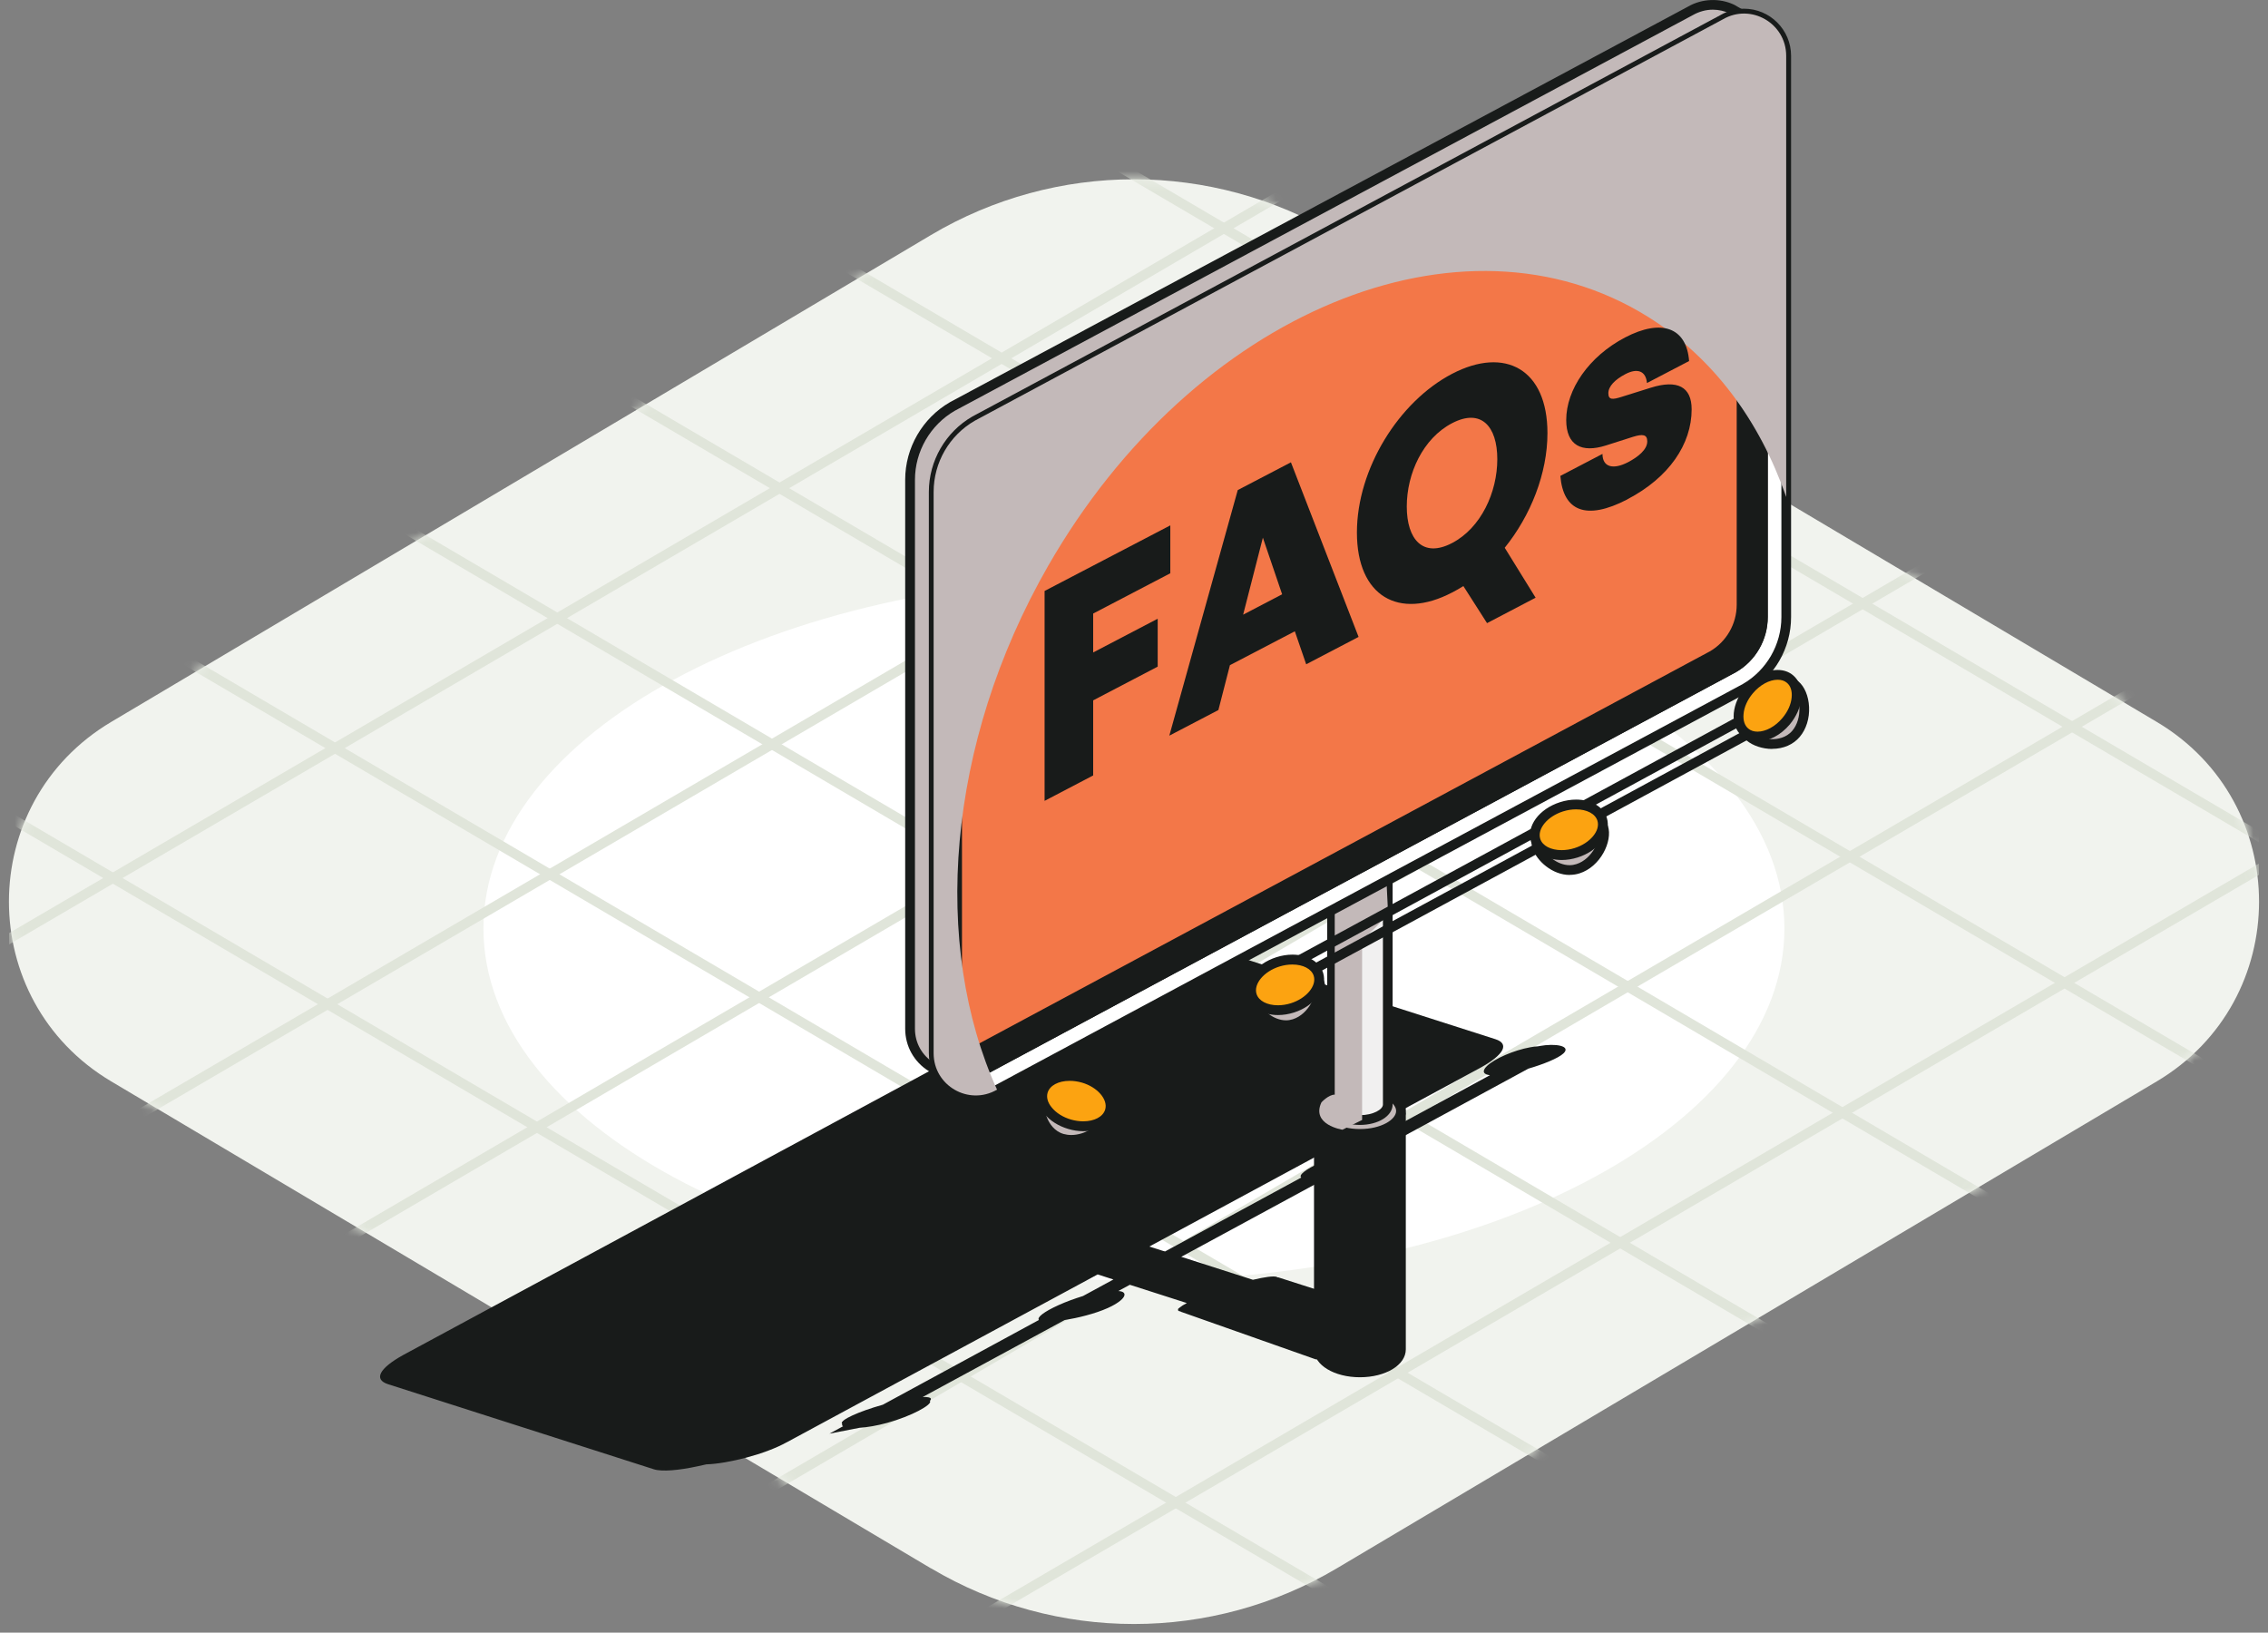 <svg width="232" height="167" viewBox="0 0 232 167" fill="none" xmlns="http://www.w3.org/2000/svg">
<rect x="0" y="0" width="232" height="167" fill="#808080" stroke="none"/>
<g clip-path="url(#clip0_64_3439)">
<path d="M95.234 160.43L11.384 110.62C-2.576 102.33 -2.576 82.13 11.384 73.84L95.234 24.04C108.034 16.44 123.954 16.44 136.754 24.04L220.614 73.84C234.574 82.13 234.574 102.33 220.614 110.62L136.754 160.42C123.954 168.02 108.034 168.02 95.234 160.42V160.43Z" fill="#F1F3EE"/>
<path d="M115.993 130.98C152.742 130.98 182.533 114.858 182.533 94.97C182.533 75.082 152.742 58.96 115.993 58.96C79.244 58.96 49.453 75.082 49.453 94.97C49.453 114.858 79.244 130.98 115.993 130.98Z" fill="white"/>
<mask id="mask0_64_3439" style="mask-type:luminance" maskUnits="userSpaceOnUse" x="0" y="18" width="232" height="149">
<path d="M95.234 160.43L11.384 110.62C-2.576 102.33 -2.576 82.13 11.384 73.84L95.234 24.04C108.034 16.44 123.954 16.44 136.754 24.04L220.614 73.84C234.574 82.13 234.574 102.33 220.614 110.62L136.754 160.42C123.954 168.02 108.034 168.02 95.234 160.42V160.43Z" fill="white"/>
</mask>
<g mask="url(#mask0_64_3439)">
<path d="M178.523 -33.535L-23.1 84.378L-22.595 85.241L179.027 -32.672L178.523 -33.535Z" fill="#E0E5DA"/>
<path d="M165.817 -51.844L-35.805 66.069L-35.3 66.932L166.322 -50.981L165.817 -51.844Z" fill="#E0E5DA"/>
<path d="M200.942 4.223L-0.68 122.136L-0.175 123L201.447 5.087L200.942 4.223Z" fill="#E0E5DA"/>
<path d="M188.225 -14.089L-13.389 103.819L-12.884 104.682L188.73 -13.226L188.225 -14.089Z" fill="#E0E5DA"/>
<path d="M223.373 41.962L21.76 159.87L22.265 160.733L223.878 42.825L223.373 41.962Z" fill="#E0E5DA"/>
<path d="M210.663 23.649L9.041 141.562L9.546 142.425L211.168 24.512L210.663 23.649Z" fill="#E0E5DA"/>
<path d="M245.804 79.715L44.182 197.628L44.687 198.491L246.309 80.578L245.804 79.715Z" fill="#E0E5DA"/>
<path d="M233.074 61.412L31.461 179.32L31.966 180.183L233.579 62.275L233.074 61.412Z" fill="#E0E5DA"/>
<path d="M240.121 109.368L62.66 213.151L63.165 214.014L240.626 110.231L240.121 109.368Z" fill="#E0E5DA"/>
<path d="M-21.683 96.36L-22.189 97.222L155.053 201.377L155.56 200.515L-21.683 96.36Z" fill="#E0E5DA"/>
<path d="M-4.042 80.074L-4.549 80.936L172.694 185.09L173.201 184.228L-4.042 80.074Z" fill="#E0E5DA"/>
<path d="M13.591 63.792L13.084 64.654L190.327 168.809L190.834 167.946L13.591 63.792Z" fill="#E0E5DA"/>
<path d="M18.585 40.071L18.078 40.933L207.969 152.52L208.476 151.658L18.585 40.071Z" fill="#E0E5DA"/>
<path d="M25.13 17.265L24.623 18.127L225.618 136.239L226.125 135.377L25.13 17.265Z" fill="#E0E5DA"/>
<path d="M29.841 -6.608L29.334 -5.746L243.253 119.961L243.76 119.098L29.841 -6.608Z" fill="#E0E5DA"/>
<path d="M84.157 -1.344L83.65 -0.482L260.893 103.672L261.4 102.81L84.157 -1.344Z" fill="#E0E5DA"/>
<path d="M99.995 -17.181L99.488 -16.319L276.731 87.836L277.238 86.974L99.995 -17.181Z" fill="#E0E5DA"/>
</g>
<path d="M157.484 107C157.434 107.01 157.374 107.02 157.314 107.03C157.074 107.04 156.814 107.07 156.514 107.13C154.854 107.43 152.874 108.29 152.094 109.05C151.564 109.57 151.734 109.91 152.414 109.98L137.764 117.93C136.864 118.2 135.924 118.54 135.074 118.92C133.534 119.61 132.804 120.22 133.114 120.45L119.184 128.01L118.954 127.95L117.564 127.51L151.494 109.19C153.864 107.87 154.424 106.77 152.974 106.3L147.034 104.4L125.194 97.4C125.094 97.37 124.984 97.34 124.854 97.32C123.344 97.09 120.034 97.75 117.504 98.71L116.334 98.97C114.504 99.41 112.624 100.06 111.344 100.78L41.215 138.62C38.775 139.98 38.205 141.11 39.694 141.59L66.874 150.29C67.704 150.56 69.445 150.4 71.344 149.99L72.245 149.79C74.495 149.72 78.335 148.73 80.454 147.54H80.465L112.284 130.36L113.894 130.88L110.784 132.57C109.944 132.83 109.054 133.15 108.264 133.51C106.784 134.18 106.044 134.76 106.274 135.02L90.305 143.69C87.814 144.39 85.945 145.25 86.115 145.61C86.115 145.63 86.144 145.65 86.165 145.66C86.135 145.71 86.124 145.76 86.144 145.8C86.165 145.83 86.195 145.86 86.245 145.89L84.844 146.65L87.915 146.05C88.695 146 89.684 145.84 90.775 145.54C93.284 144.84 95.325 143.7 95.144 143.33C95.144 143.32 95.124 143.31 95.115 143.3C95.204 143.21 95.245 143.12 95.215 143.06C95.154 142.93 94.855 142.89 94.385 142.9L108.904 135.03C110.264 134.81 112.024 134.38 113.314 133.8C115.234 132.93 115.464 132.11 114.394 132.06L115.574 131.42L121.404 133.29C121.074 133.46 120.824 133.62 120.674 133.75C120.574 133.83 120.514 133.88 120.514 133.88C120.514 133.9 120.514 133.92 120.514 133.93C120.474 134.02 120.514 134.08 120.624 134.12C120.664 134.13 120.724 134.14 120.784 134.15L120.764 134.17L134.564 139.04C135.194 139.24 135.804 137.48 138.554 136.51C141.314 135.54 143.034 134.59 142.404 134.39L130.754 130.66C130.754 130.66 130.734 130.66 130.694 130.67C130.674 130.65 130.644 130.63 130.594 130.61C130.264 130.5 129.354 130.63 128.164 130.91L120.834 128.56L135.854 120.42C137.184 120.2 138.864 119.77 140.104 119.21C141.964 118.37 142.244 117.57 141.274 117.48L156.344 109.31C157.824 108.88 159.404 108.26 159.944 107.74C160.724 106.98 159.124 106.7 157.464 107H157.484Z" fill="#181B1A"/>
<path d="M143.314 138.03C143.314 139.33 141.434 140.38 139.114 140.38C136.794 140.38 134.914 139.33 134.914 138.03V113.93C134.914 113.93 137.024 112.11 139.114 112.11C141.204 112.11 143.314 113.96 143.314 113.96V138.03Z" fill="#181B1A"/>
<path d="M139.114 140.88C136.484 140.88 134.414 139.63 134.414 138.03V113.93C134.414 113.78 134.474 113.65 134.584 113.55C134.674 113.47 136.864 111.61 139.104 111.61C141.344 111.61 143.544 113.5 143.634 113.58C143.744 113.67 143.804 113.81 143.804 113.96V138.03C143.804 139.63 141.744 140.88 139.104 140.88H139.114ZM135.414 114.17V138.03C135.414 138.91 136.934 139.88 139.114 139.88C141.294 139.88 142.814 138.91 142.814 138.03V114.19C142.294 113.78 140.684 112.61 139.114 112.61C137.544 112.61 135.944 113.76 135.414 114.17Z" fill="#181B1A"/>
<path d="M143.314 113.64C143.314 114.94 141.434 115.99 139.114 115.99C136.794 115.99 134.914 114.94 134.914 113.64C134.914 112.34 136.794 111.29 139.114 111.29C141.434 111.29 143.314 112.34 143.314 113.64Z" fill="#C3B9B9"/>
<path d="M139.114 116.49C136.484 116.49 134.414 115.24 134.414 113.64C134.414 112.04 136.474 110.79 139.114 110.79C141.754 110.79 143.814 112.04 143.814 113.64C143.814 115.24 141.754 116.49 139.114 116.49ZM139.114 111.79C136.934 111.79 135.414 112.76 135.414 113.64C135.414 114.52 136.934 115.49 139.114 115.49C141.294 115.49 142.814 114.52 142.814 113.64C142.814 112.76 141.294 111.79 139.114 111.79Z" fill="#181B1A"/>
<path d="M141.964 112.98C141.964 113.86 140.694 114.57 139.114 114.57C137.534 114.57 136.264 113.86 136.264 112.98V86.69C136.264 86.69 137.694 85.45 139.114 85.45C140.534 85.45 141.964 86.7 141.964 86.7V112.97V112.98Z" fill="#F1F0F0"/>
<path d="M139.114 115.07C137.234 115.07 135.764 114.15 135.764 112.98V86.69C135.764 86.54 135.824 86.41 135.934 86.31C135.994 86.25 137.524 84.95 139.104 84.95C140.684 84.95 142.214 86.27 142.284 86.33C142.394 86.42 142.454 86.56 142.454 86.71V112.98C142.454 114.15 140.984 115.07 139.104 115.07H139.114ZM136.764 86.93V112.98C136.764 113.5 137.764 114.07 139.114 114.07C140.464 114.07 141.464 113.49 141.464 112.98V86.95C141.074 86.65 140.074 85.96 139.114 85.96C138.234 85.96 137.244 86.57 136.764 86.93Z" fill="#181B1A"/>
<g style="mix-blend-mode:multiply">
<path d="M141.984 93.32C141.984 93.32 141.004 94.88 139.334 96.04V114.56L137.324 115.56C137.324 115.56 134.094 115.06 135.174 112.76C135.174 112.76 135.894 111.97 136.534 111.97V93.24L141.844 90.44L141.984 93.31V93.32Z" fill="#C3B9B9"/>
</g>
<path d="M172.924 1.11L97.424 41.58C94.744 43.13 93.094 45.99 93.094 49.08V105.24C93.094 106.95 93.994 108.35 95.264 109.14L98.514 111.02L175.474 68.74C178.154 67.19 179.804 64.33 179.804 61.24L180.304 2.75L177.194 0.94C175.904 0.32 174.334 0.29 172.924 1.11Z" fill="#C3B9B9"/>
<path d="M98.514 111.52C98.424 111.52 98.344 111.5 98.264 111.45L95.014 109.57C93.494 108.63 92.594 107.01 92.594 105.23V49.07C92.594 45.81 94.354 42.77 97.174 41.14L172.684 0.67C174.104 -0.15 175.914 -0.22 177.404 0.49L180.554 2.32C180.714 2.41 180.804 2.58 180.804 2.76L180.304 61.25C180.304 64.51 178.544 67.55 175.724 69.18L98.754 111.46C98.674 111.5 98.594 111.52 98.514 111.52ZM175.214 0.99C174.504 0.99 173.814 1.18 173.174 1.54L97.664 42.02C95.164 43.47 93.594 46.17 93.594 49.08V105.24C93.594 106.67 94.314 107.97 95.534 108.72L98.524 110.45L175.234 68.31C177.744 66.86 179.304 64.15 179.304 61.25L179.804 3.05L176.944 1.38C176.424 1.13 175.814 0.99 175.214 0.99Z" fill="#181B1A"/>
<path d="M176.254 1.97L99.724 43.04C97.114 44.54 95.514 47.32 95.514 50.33V107.75C95.514 111.07 99.104 113.14 101.984 111.48L178.514 70.41C181.114 68.91 182.724 66.13 182.724 63.12V5.7C182.724 2.38 179.134 0.31 176.254 1.97Z" fill="white"/>
<path d="M99.834 112.56C97.174 112.56 95.014 110.4 95.014 107.74V50.32C95.014 47.14 96.724 44.18 99.474 42.6L176.014 1.53C176.734 1.11 177.564 0.89 178.394 0.89C181.054 0.89 183.214 3.05 183.214 5.71V63.13C183.214 66.31 181.504 69.27 178.754 70.85L102.214 111.93C101.494 112.35 100.664 112.57 99.834 112.57V112.56ZM178.404 1.88C177.734 1.88 177.104 2.05 176.504 2.4L99.964 43.48C97.534 44.88 96.014 47.51 96.014 50.33V107.75C96.014 110.11 97.994 111.57 99.834 111.57C100.504 111.57 101.134 111.4 101.734 111.05L178.274 69.97C180.704 68.57 182.224 65.94 182.224 63.12V5.7C182.224 3.34 180.244 1.88 178.404 1.88Z" fill="#181B1A"/>
<path d="M99.834 109.66C98.914 109.66 97.914 108.93 97.914 107.74V50.32C97.914 48.18 99.064 46.18 100.924 45.11L177.384 4.08C177.754 3.87 178.074 3.78 178.394 3.78C179.314 3.78 180.314 4.51 180.314 5.7V63.12C180.314 65.26 179.164 67.26 177.304 68.33L100.844 109.36C100.474 109.57 100.154 109.66 99.834 109.66Z" fill="#F37748"/>
<path d="M99.834 110.16C98.674 110.16 97.414 109.24 97.414 107.74V50.32C97.414 48 98.664 45.84 100.674 44.68L177.154 3.64C177.574 3.4 177.974 3.28 178.404 3.28C179.564 3.28 180.824 4.2 180.824 5.7V63.12C180.824 65.44 179.574 67.61 177.564 68.76L101.084 109.8C100.664 110.04 100.264 110.16 99.834 110.16ZM178.404 4.28C178.154 4.28 177.924 4.35 177.634 4.51L101.154 45.55C99.464 46.52 98.404 48.36 98.404 50.32V107.74C98.404 108.62 99.144 109.16 99.824 109.16C100.074 109.16 100.304 109.09 100.584 108.93L177.064 67.89C178.754 66.92 179.814 65.09 179.814 63.12V5.7C179.814 4.82 179.074 4.28 178.394 4.28H178.404Z" fill="#181B1A"/>
<path d="M178.403 3.78C178.283 3.78 178.163 3.8 178.033 3.82C178.093 4.01 178.143 4.21 178.143 4.44V61.86C178.143 64 176.993 66 175.133 67.07L98.673 108.1C98.443 108.23 98.233 108.31 98.023 108.35C98.293 109.16 99.083 109.65 99.833 109.65C100.163 109.65 100.483 109.56 100.843 109.35L177.303 68.32C179.163 67.25 180.313 65.25 180.313 63.11V5.7C180.313 4.52 179.313 3.78 178.393 3.78H178.403Z" fill="#181B1A"/>
<path d="M99.833 110.16C98.813 110.16 97.873 109.48 97.553 108.52C97.503 108.38 97.523 108.24 97.593 108.11C97.663 107.99 97.783 107.9 97.923 107.87C98.093 107.83 98.253 107.77 98.423 107.67L174.903 66.63C176.593 65.66 177.653 63.82 177.653 61.86V4.44C177.653 4.3 177.623 4.15 177.573 3.98C177.523 3.84 177.543 3.7 177.613 3.57C177.683 3.45 177.803 3.36 177.943 3.33C178.113 3.29 178.263 3.28 178.413 3.28C179.573 3.28 180.833 4.2 180.833 5.7V63.12C180.833 65.44 179.583 67.61 177.573 68.76L101.093 109.8C100.673 110.04 100.273 110.16 99.843 110.16H99.833ZM98.733 108.63C99.023 108.98 99.453 109.16 99.823 109.16C100.073 109.16 100.303 109.09 100.583 108.93L177.063 67.89C178.753 66.92 179.813 65.09 179.813 63.12V5.7C179.813 4.93 179.243 4.41 178.633 4.3C178.633 4.35 178.633 4.39 178.633 4.44V61.86C178.633 64.18 177.383 66.34 175.373 67.5L98.893 108.54C98.833 108.57 98.783 108.6 98.723 108.63H98.733Z" fill="#181B1A"/>
<path d="M107.214 115.84L104.574 113.86C104.434 113.76 104.364 113.59 104.374 113.42C104.384 113.25 104.484 113.1 104.634 113.02L180.794 71.64C180.964 71.55 181.164 71.56 181.314 71.67L184.174 73.65L183.604 74.47L180.994 72.66L105.784 113.53L107.804 115.04L107.204 115.84H107.214Z" fill="#181B1A"/>
<path d="M182.011 72.78L106.193 113.877L106.67 114.756L182.488 73.659L182.011 72.78Z" fill="#181B1A"/>
<path d="M108.643 116.46C110.533 117.01 112.773 115.71 113.163 114.4C113.543 113.09 112.463 111.48 110.573 110.93C108.683 110.38 106.853 110.94 106.463 112.25C106.073 113.56 106.753 115.9 108.643 116.46Z" fill="#C3B9B9"/>
<path d="M109.583 117.09C109.213 117.09 108.843 117.04 108.503 116.94C107.513 116.65 106.703 115.9 106.243 114.84C105.853 113.94 105.753 112.9 105.983 112.11C106.323 110.96 107.563 110.22 109.143 110.22C109.663 110.22 110.183 110.3 110.713 110.45C112.813 111.07 114.123 112.9 113.643 114.54C113.233 115.92 111.383 117.09 109.583 117.09ZM109.133 111.22C108.003 111.22 107.143 111.68 106.933 112.4C106.763 112.96 106.853 113.77 107.153 114.45C107.353 114.9 107.833 115.71 108.783 115.99C109.033 116.06 109.303 116.1 109.583 116.1C111.023 116.1 112.433 115.12 112.683 114.27C112.973 113.3 112.133 111.92 110.433 111.42C110.003 111.29 109.573 111.23 109.143 111.23L109.133 111.22Z" fill="#181B1A"/>
<path d="M109.414 115C111.304 115.56 113.144 114.94 113.524 113.64C113.904 112.33 112.694 110.82 110.804 110.27C108.914 109.72 107.074 110.33 106.694 111.64C106.304 112.95 107.524 114.46 109.414 115.01V115Z" fill="#FCA311"/>
<path d="M110.804 115.71C110.294 115.71 109.784 115.63 109.274 115.48C108.264 115.18 107.394 114.63 106.814 113.91C106.194 113.14 105.984 112.28 106.214 111.49C106.554 110.32 107.814 109.56 109.424 109.56C109.934 109.56 110.444 109.64 110.954 109.79C113.144 110.43 114.484 112.19 114.014 113.78C113.674 114.95 112.414 115.71 110.804 115.71ZM109.414 110.56C108.264 110.56 107.384 111.04 107.164 111.77C107.024 112.24 107.164 112.78 107.584 113.28C108.034 113.84 108.734 114.28 109.554 114.52C109.974 114.64 110.394 114.7 110.804 114.7C111.954 114.7 112.834 114.23 113.054 113.49C113.354 112.47 112.264 111.2 110.674 110.74C110.254 110.62 109.834 110.56 109.424 110.56H109.414Z" fill="#181B1A"/>
<path d="M132.383 104.74C134.263 104.15 135.393 101.81 134.983 100.51C134.573 99.21 132.773 98.48 130.893 99.08C129.013 99.67 127.813 101.17 128.223 102.47C128.633 103.77 130.503 105.34 132.383 104.74Z" fill="#C3B9B9"/>
<path d="M131.544 105.37C129.794 105.37 128.164 103.95 127.744 102.62C127.494 101.83 127.694 100.97 128.304 100.2C128.864 99.49 129.734 98.92 130.734 98.6C131.224 98.45 131.714 98.37 132.214 98.37C133.774 98.37 135.074 99.17 135.454 100.36C135.954 101.93 134.674 104.54 132.534 105.21C132.214 105.31 131.884 105.36 131.544 105.36V105.37ZM132.224 99.37C131.834 99.37 131.444 99.43 131.054 99.56C130.234 99.82 129.544 100.27 129.104 100.82C128.704 101.32 128.564 101.86 128.714 102.32C129.024 103.29 130.264 104.37 131.554 104.37C131.784 104.37 132.024 104.33 132.244 104.26C133.894 103.74 134.824 101.65 134.514 100.66C134.264 99.89 133.354 99.37 132.224 99.37Z" fill="#181B1A"/>
<path d="M132.215 103.1C134.095 102.51 135.275 100.97 134.865 99.67C134.455 98.37 132.595 97.8 130.725 98.39C128.845 98.98 127.665 100.52 128.075 101.82C128.485 103.12 130.345 103.69 132.215 103.1Z" fill="#FCA311"/>
<path d="M130.735 103.83C129.185 103.83 127.945 103.1 127.595 101.97C127.095 100.38 128.405 98.6 130.575 97.91C131.115 97.74 131.665 97.65 132.205 97.65C133.755 97.65 134.985 98.38 135.345 99.51C135.835 101.07 134.505 102.89 132.365 103.57C131.825 103.74 131.275 103.83 130.735 103.83ZM132.195 98.66C131.755 98.66 131.315 98.73 130.865 98.87C129.285 99.37 128.215 100.65 128.535 101.67C128.755 102.38 129.615 102.83 130.725 102.83C131.165 102.83 131.605 102.76 132.055 102.62C133.635 102.12 134.705 100.84 134.385 99.82C134.165 99.11 133.305 98.66 132.195 98.66Z" fill="#181B1A"/>
<path d="M161.404 88.87C163.284 88.28 164.414 85.94 164.004 84.64C163.594 83.34 161.794 82.61 159.914 83.2C158.034 83.79 156.834 85.29 157.244 86.59C157.654 87.89 159.524 89.46 161.404 88.86V88.87Z" fill="#C3B9B9"/>
<path d="M160.564 89.5C158.814 89.5 157.184 88.08 156.764 86.75C156.264 85.18 157.584 83.42 159.764 82.73C160.254 82.58 160.744 82.5 161.244 82.5C162.804 82.5 164.104 83.3 164.484 84.49C164.984 86.06 163.704 88.67 161.564 89.34C161.244 89.44 160.914 89.49 160.574 89.49L160.564 89.5ZM161.234 83.5C160.844 83.5 160.454 83.56 160.064 83.69C158.454 84.2 157.404 85.44 157.724 86.45C158.034 87.42 159.274 88.5 160.564 88.5C160.794 88.5 161.034 88.46 161.254 88.39C162.904 87.87 163.834 85.78 163.524 84.79C163.274 84.02 162.364 83.5 161.234 83.5Z" fill="#181B1A"/>
<path d="M161.235 87.23C163.115 86.64 164.295 85.1 163.885 83.8C163.475 82.5 161.615 81.93 159.745 82.52C157.865 83.11 156.685 84.65 157.095 85.95C157.505 87.25 159.365 87.82 161.235 87.23Z" fill="#FCA311"/>
<path d="M159.754 87.97C158.204 87.97 156.974 87.24 156.614 86.11C156.114 84.52 157.424 82.74 159.594 82.05C160.134 81.88 160.684 81.79 161.224 81.79C162.774 81.79 164.004 82.52 164.364 83.65C164.864 85.24 163.554 87.02 161.384 87.71C160.844 87.88 160.294 87.97 159.754 87.97ZM161.214 82.79C160.774 82.79 160.334 82.86 159.884 83C158.304 83.5 157.234 84.78 157.554 85.8C157.774 86.51 158.634 86.96 159.744 86.96C160.184 86.96 160.624 86.89 161.074 86.75C162.654 86.25 163.724 84.97 163.404 83.95C163.184 83.24 162.324 82.79 161.214 82.79Z" fill="#181B1A"/>
<path d="M183.723 75.07C184.993 73.56 184.703 70.99 183.653 70.11C182.613 69.23 180.693 69.58 179.433 71.09C178.163 72.6 177.953 74.51 178.993 75.38C180.033 76.26 182.453 76.58 183.723 75.07Z" fill="#C3B9B9"/>
<path d="M181.284 76.61C180.304 76.61 179.304 76.28 178.674 75.75C178.044 75.22 177.744 74.38 177.854 73.4C177.954 72.5 178.374 71.56 179.054 70.75C179.914 69.73 181.114 69.12 182.254 69.12C182.924 69.12 183.514 69.33 183.974 69.71C184.594 70.23 185.004 71.21 185.054 72.31C185.114 73.47 184.764 74.59 184.104 75.37C183.444 76.16 182.434 76.6 181.284 76.6V76.61ZM182.254 70.13C181.394 70.13 180.484 70.61 179.814 71.4C179.264 72.06 178.914 72.81 178.844 73.51C178.774 74.15 178.944 74.67 179.314 74.99C179.764 75.37 180.534 75.61 181.284 75.61C181.784 75.61 182.704 75.5 183.344 74.74C183.844 74.15 184.104 73.28 184.064 72.37C184.024 71.56 183.744 70.82 183.344 70.48C183.064 70.25 182.694 70.12 182.264 70.12L182.254 70.13Z" fill="#181B1A"/>
<path d="M182.703 73.77C183.973 72.26 184.153 70.33 183.113 69.45C182.073 68.57 180.193 69.08 178.933 70.59C177.663 72.1 177.483 74.03 178.523 74.91C179.563 75.79 181.443 75.28 182.703 73.77Z" fill="#FCA311"/>
<path d="M179.774 75.84C179.164 75.84 178.614 75.65 178.194 75.29C177.564 74.76 177.264 73.92 177.354 72.94C177.444 72.02 177.864 71.08 178.544 70.27C179.464 69.18 180.694 68.53 181.844 68.53C182.454 68.53 183.004 68.72 183.424 69.08C184.054 69.61 184.354 70.45 184.264 71.43C184.174 72.35 183.754 73.29 183.084 74.1C182.164 75.19 180.934 75.84 179.784 75.84H179.774ZM181.844 69.53C180.994 69.53 180.024 70.06 179.304 70.92C178.754 71.57 178.414 72.32 178.354 73.04C178.294 73.69 178.464 74.22 178.844 74.53C179.094 74.74 179.404 74.84 179.784 74.84C180.634 74.84 181.604 74.31 182.324 73.45C182.874 72.8 183.214 72.05 183.274 71.33C183.334 70.68 183.164 70.15 182.784 69.84C182.534 69.63 182.224 69.53 181.844 69.53Z" fill="#181B1A"/>
<g style="mix-blend-mode:multiply">
<path d="M182.714 5.7V50.84C180.014 43.06 175.264 36.58 168.594 32.42C149.574 20.54 122.094 31.95 107.214 57.89C96.744 76.15 95.304 96.74 101.994 111.47H101.974C99.094 113.13 95.504 111.06 95.504 107.74V50.32C95.504 47.31 97.114 44.53 99.724 43.03L176.254 1.97C179.124 0.31 182.714 2.39 182.714 5.71V5.7Z" fill="#C3B9B9"/>
</g>
<path d="M106.854 81.92V60.45L119.714 53.74V58.64L111.824 62.76V66.74L118.424 63.29V68.19L111.824 71.64V79.32L106.854 81.92Z" fill="#181B1A"/>
<path d="M132.443 64.58L125.813 68.04L124.633 72.63L119.613 75.25L126.613 50.13L132.053 47.29L138.973 65.15L133.613 67.95L132.453 64.58H132.443ZM127.153 62.88L131.153 60.79L129.183 55L127.163 62.88H127.153Z" fill="#181B1A"/>
<path d="M138.803 54.47C138.803 47.95 143.093 41.08 148.533 38.24C153.973 35.4 158.293 37.78 158.293 44.3C158.293 48.43 156.583 52.73 153.923 56.03L157.083 61.14L152.113 63.74L149.693 59.95C149.303 60.19 148.933 60.41 148.533 60.61C143.093 63.45 138.803 61 138.803 54.48V54.47ZM153.163 46.97C153.163 43.59 151.503 41.74 148.533 43.29C145.563 44.84 143.903 48.43 143.903 51.81C143.903 55.19 145.563 57.1 148.533 55.55C151.503 54 153.163 50.35 153.163 46.97Z" fill="#181B1A"/>
<path d="M166.473 51.08C162.213 53.3 159.903 52.24 159.613 48.68L163.923 46.43C163.923 47.78 165.003 48.08 166.553 47.27C167.583 46.73 168.503 45.98 168.503 45.15C168.503 44.43 168.033 44.38 167.053 44.68L164.263 45.57C161.793 46.35 160.213 45.57 160.213 42.96C160.213 39.85 162.523 36.46 166.233 34.52C169.943 32.58 172.523 33.48 172.783 36.93L168.473 39.18C168.363 37.95 167.503 37.62 166.263 38.27C165.213 38.82 164.523 39.51 164.523 40.22C164.523 40.93 164.973 40.88 165.863 40.6L168.863 39.66C171.593 38.8 173.043 39.57 173.043 41.87C173.043 45.43 170.733 48.85 166.473 51.07V51.08Z" fill="#181B1A"/>
</g>
<defs>
<clipPath id="clip0_64_3439">
<rect width="230.17" height="166.13" fill="white" transform="translate(0.914)"/>
</clipPath>
</defs>
</svg>
